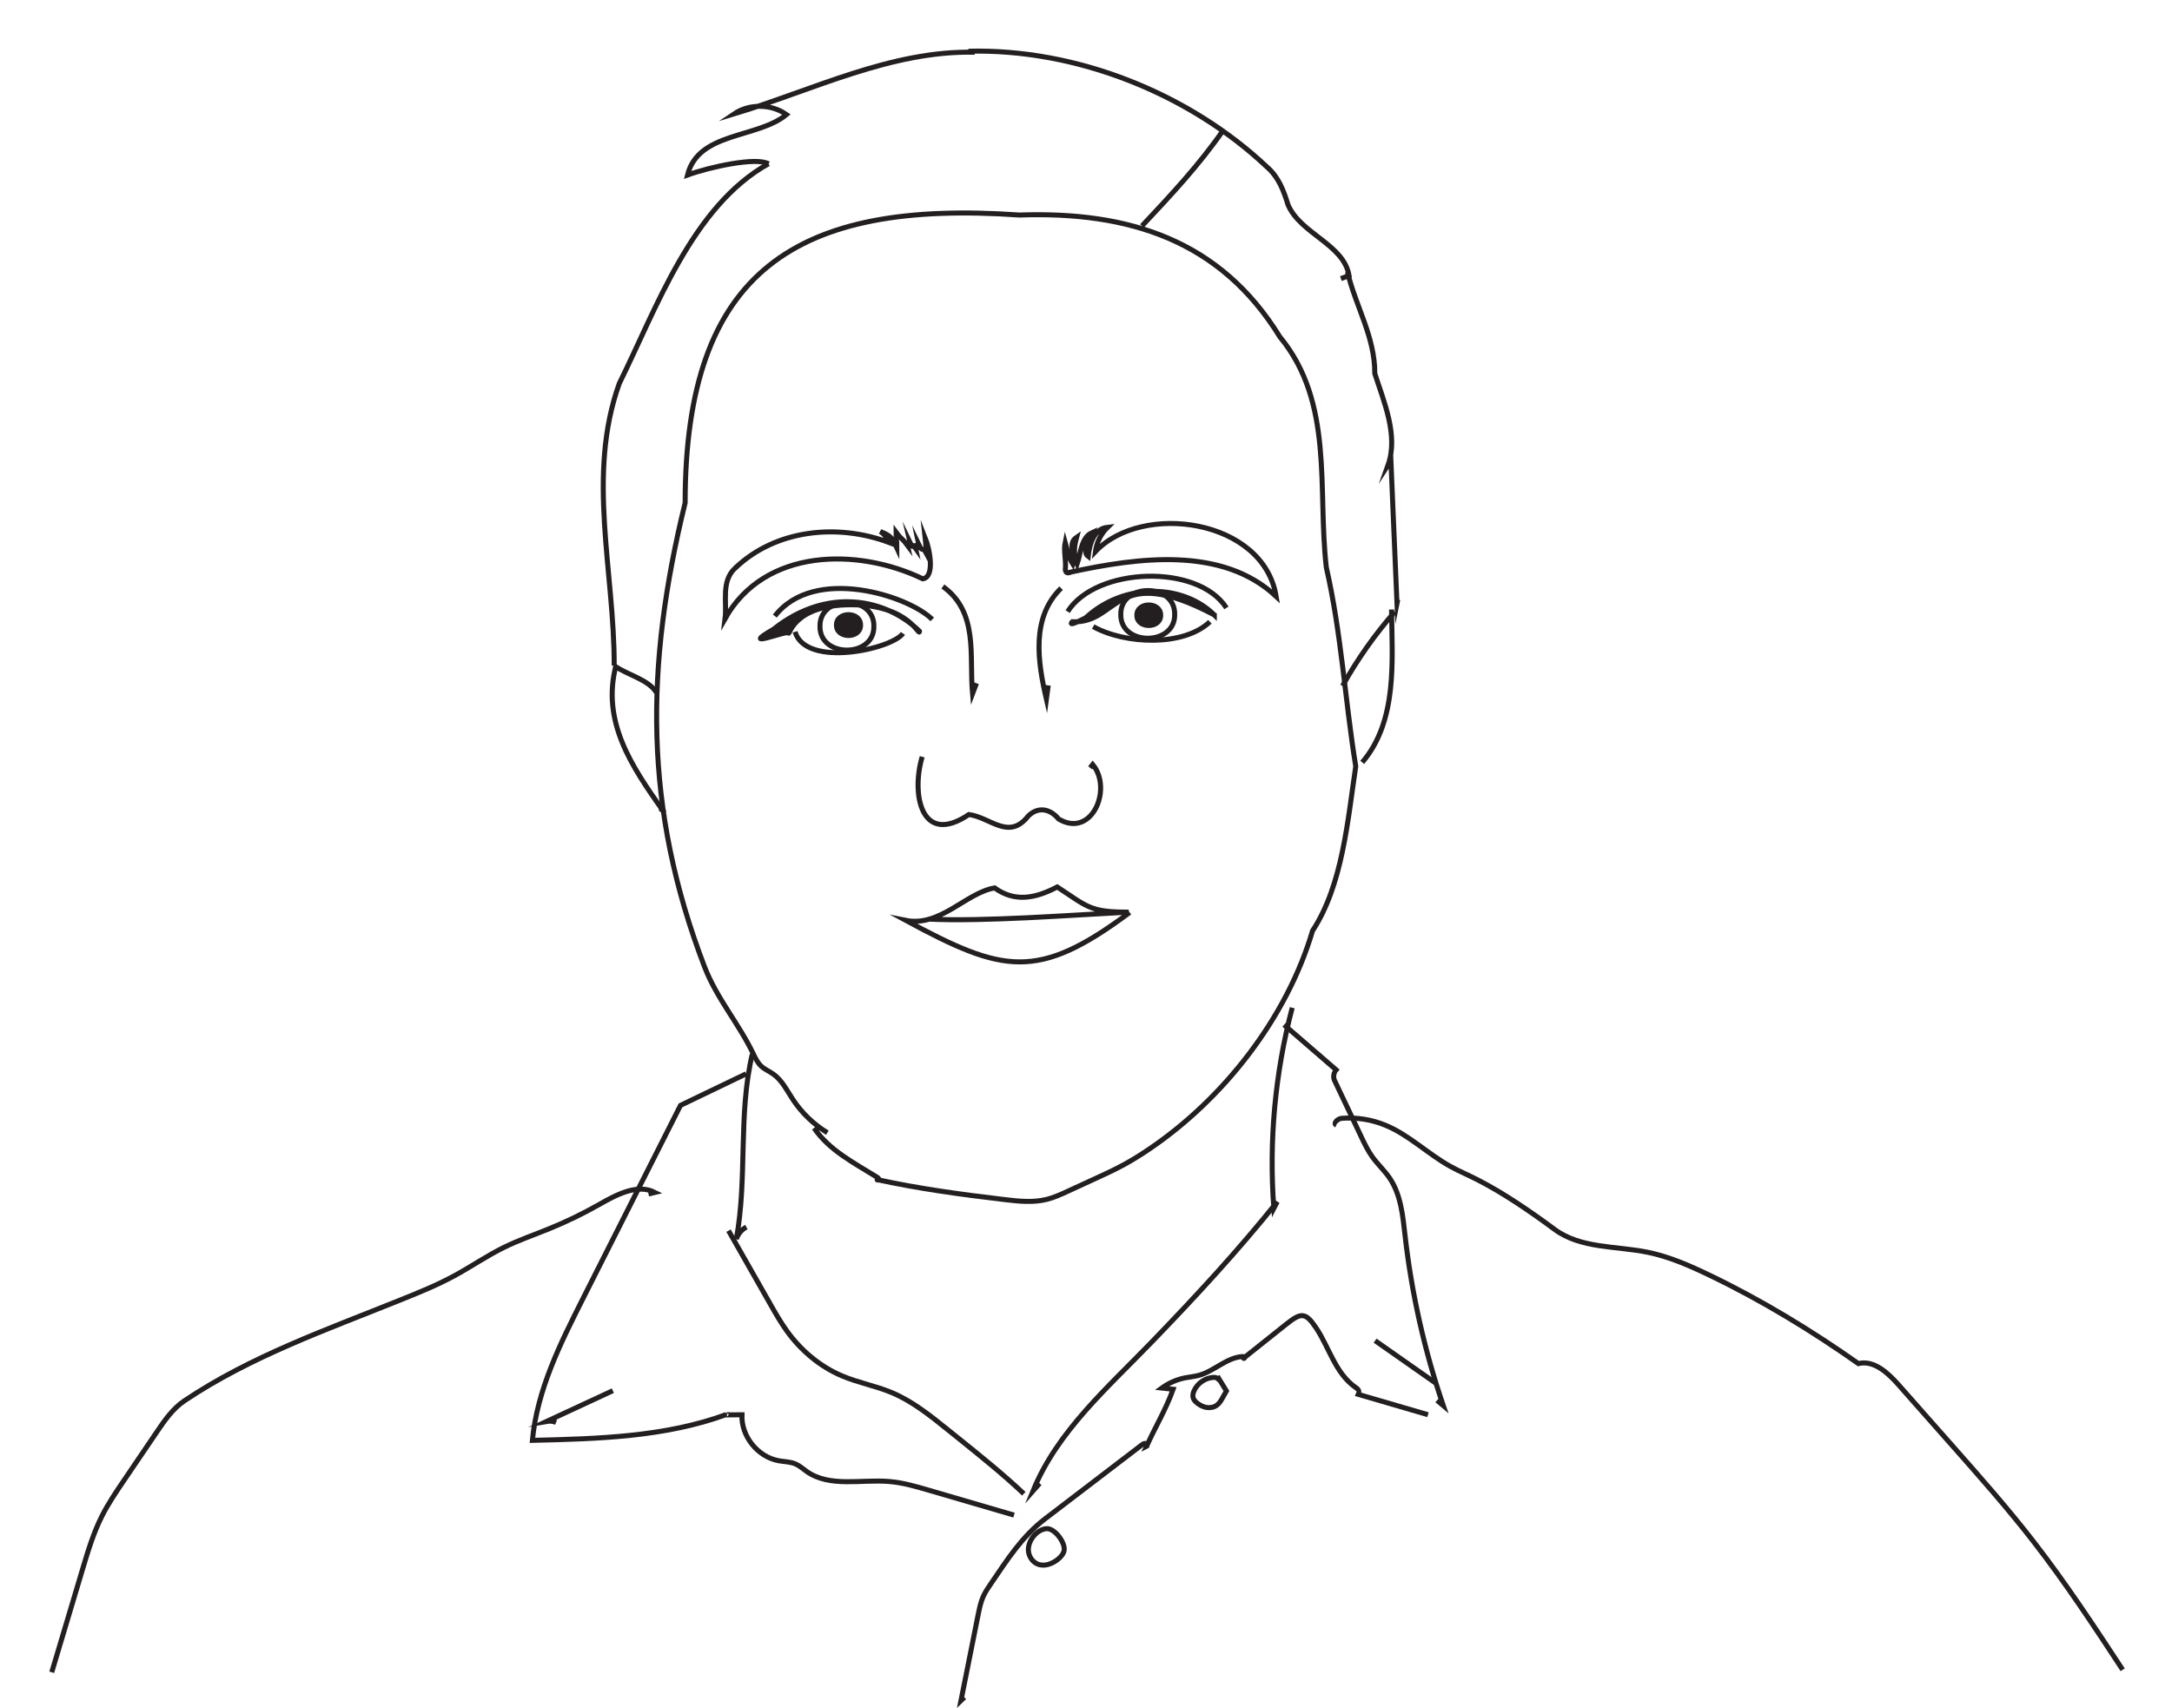 <?xml version="1.0" encoding="UTF-8"?>
<svg xmlns="http://www.w3.org/2000/svg" viewBox="0 0 432 339.76">
  <defs>
    <style>
      .cls-1, .cls-2 {
        stroke: #231f20;
        stroke-miterlimit: 10;
      }

      .cls-1, .cls-3 {
        fill: none;
      }

      .cls-2 {
        fill: #231f20;
      }
    </style>
  </defs>
  <g id="Eyebrows">
    <g>
      <path class="cls-1" d="m212.96,113.79c13.3-2.88,30.13-5.22,40.86,4.84-2.51-15.4-26.58-18.82-35.95-8.92.24-1.82,1.11-3.56,2.43-4.84-2.76.29-3.62,3.45-3.87,5.81-1.23-.87.2-3.58.79-4.75-2.21,1-2.27,4.17-2.98,6.24-.71-2-.66-3.27-.1-5.32-1.93,1.3-.14,3.57-.75,5.37-.93-1.47-1.05-2.71-1.53-4.38-.33,1.56.15,3.54.06,4.99,0,0-.32,1.57,1.05.98Z"/>
      <path class="cls-1" d="m146.22,113c8.07-7.71,20.35-8.94,30.63-5.09-.62-1.01-.76-1.54-1.76-2.19,2.11.86,2.33,1.2,3.29,3.27.01-2.11-.16-1.04-.16-3.14,1.31,1.75.93.84,2.23,2.58-.34-1.42.95,1.03.61-.39.74,1.52.05-.39,1.03,1-.34-1.58,1.02.94.68-.65.88,1.81.57-.05,1.51,1.72-.17-1.51-.1-1.66-.27-3.17.91,2.24,1.99,7.84-.47,8.19-13-6.25-31.44-6.1-39.32,7.9.4-3.34-.85-7.34,1.99-10.04Z"/>
    </g>
  </g>
  <g id="Eyes">
    <g>
      <path class="cls-2" d="m241.52,122.31c-6.08-6.08-17.75-6.62-25.58.57-3.94,2.06-2.67.79-2.67.79,9.39.45,8.15-11.97,28.25-1.36Z"/>
      <path class="cls-2" d="m182.88,125.55c-6.51-6.38-18.25-8.98-29.04-.39-7.23,4.2,2.89.09,3.02.74s.88-5.65,12.53-5.61,13.45,6.57,13.49,5.26Z"/>
      <path class="cls-1" d="m185.42,123.21c-4.64-4.68-23.48-10.81-31.31-.67"/>
      <path class="cls-1" d="m243.93,120.91c-5.73-8.9-25.99-8.12-31.58.74"/>
      <path class="cls-1" d="m240.64,123.67c-5.19,4.97-16.84,4.51-23.21.96"/>
      <path class="cls-1" d="m179.59,125.99c-2.11,3.08-19.27,6.97-21.46-.32"/>
      <path class="cls-1" d="m173.81,124.57c.11,6.32-10.83,6.32-10.72,0-.11-6.32,10.83-6.32,10.72,0Z"/>
      <path class="cls-2" d="m171.16,124.33c.05,2.76-4.84,2.76-4.79,0-.05-2.76,4.84-2.76,4.79,0Z"/>
      <path class="cls-2" d="m230.85,122.37c.05,2.72-4.78,2.72-4.73,0-.05-2.72,4.78-2.72,4.73,0Z"/>
      <path class="cls-1" d="m233.64,122.21c.11,6.32-10.83,6.32-10.72,0-.11-6.32,10.83-6.32,10.72,0Z"/>
    </g>
  </g>
  <g id="Layer_2" data-name="Layer 2">
    <path class="cls-1" d="m149.63,209.65c-2.85,12-.94,24.68-3.18,36.81.33-1.01,1.06-1.89,2-2.4"/>
    <path class="cls-1" d="m257.02,200.44c-3.42,12.98-4.66,26.52-3.66,39.9.23-.44.45-.88.68-1.31-7.72,9.65-16.34,18.97-24.93,27.86-8.84,9.15-18.83,17.84-23.63,29.62.43-.49.87-.98,1.3-1.46"/>
    <path class="cls-1" d="m203.63,297.11c-4.04-3.83-8.39-7.32-12.72-10.81-.83-.66-1.65-1.33-2.48-1.99-3.48-2.8-7.02-5.64-11.14-7.35-3.18-1.32-6.62-1.94-9.79-3.28-4.42-1.86-8.22-5.08-11.02-8.98-1.22-1.71-2.27-3.53-3.3-5.36-2.76-4.85-5.52-9.71-8.28-14.56"/>
    <path class="cls-1" d="m201.68,301.36c-5.66-1.65-11.31-3.31-16.97-4.96-2.55-.74-5.11-1.49-7.76-1.72-5.61-.49-11.88,1.24-16.49-1.99-.72-.5-1.37-1.12-2.18-1.48-1.05-.47-2.24-.46-3.37-.66-4.2-.75-7.52-4.88-7.34-9.15-.86,0-1.73.01-2.59.02.27-.11-.77.04-.5-.07-12.24,4.48-25.55,4.83-38.59,5.14.94-10.02,5.55-19.26,10.08-28.24,6.46-12.8,12.92-25.6,19.38-38.39,4.36-2.09,8.72-4.19,13.07-6.28"/>
    <path class="cls-1" d="m121.89,276.61l-13.17,6.11c.63-.11,1.29-.04,1.88.2"/>
    <path class="cls-1" d="m255.39,203.84c3.58,3.09,7.16,6.18,10.73,9.27-.71-.52-1.08.98-.7,1.77,1.76,3.72,3.53,7.43,5.29,11.15.66,1.4,1.33,2.8,2.23,4.06,1.05,1.47,2.41,2.71,3.43,4.2,2.27,3.33,2.65,7.56,3.1,11.57,1.31,11.48,3.86,22.81,7.6,33.74-.42-.35-.84-.7-1.25-1.06"/>
    <path class="cls-1" d="m284.02,281.39c-4.77-1.39-9.54-2.78-14.31-4.18.29.15.61-.24.53-.56s-.38-.52-.64-.7c-4.03-2.83-5.21-7.9-7.82-11.81-2.13-3.19-3.02-3.07-5.89-.8s-5.71,4.54-8.56,6.82c.09.13.29-.08.21-.21s-.26-.14-.41-.13c-3.18.19-5.64,2.93-8.72,3.75-.88.23-1.79.31-2.68.48-1.67.33-3.27,1.03-4.65,2.03.75.08,1.5.17,2.25.25-1.52,4.2-3.48,7.33-5.31,11.4.26-.12.11-.57-.17-.62s-.55.13-.77.3c-6.39,4.88-12.78,9.76-19.17,14.65-4.67,3.57-7.53,8.11-10.81,12.92-.57.83-1.14,1.67-1.55,2.59-.5,1.12-.74,2.34-.99,3.55-1.14,5.72-2.29,11.43-3.43,17.15.23-.22.45-.44.68-.67"/>
    <path class="cls-1" d="m422.19,332.12c-5.65-8.6-11.31-17.21-17.61-25.34-5.19-6.7-10.81-13.06-16.43-19.41-3.5-3.96-7-7.92-10.5-11.88-2.12-2.4-4.93-5.03-8.03-4.27-9.36-6.59-19.29-12.63-29.6-17.58-3.95-1.9-8-3.68-12.29-4.56-6.29-1.28-13.35-.72-18.51-4.54-4.74-3.5-10.03-7.15-15.27-9.84-1.82-.94-3.71-1.72-5.5-2.71-4.48-2.48-8.21-6.26-12.95-8.2-2.73-1.12-5.73-1.59-8.67-1.35-.78.06-1.74,1.02-1.04,1.35"/>
    <path class="cls-1" d="m10.29,332.62c2.04-6.82,4.08-13.64,6.12-20.46,1.07-3.59,2.16-7.21,3.84-10.56,1.27-2.53,2.87-4.89,4.46-7.23,2.14-3.16,4.28-6.32,6.43-9.48,1.58-2.33,3.22-4.72,5.55-6.28,13.15-8.83,28.3-14.14,42.96-20.05,3.63-1.46,7.27-2.93,10.71-4.8,3.35-1.82,6.5-4,9.93-5.68,2.89-1.42,5.95-2.46,8.93-3.68,3.4-1.38,6.7-2.98,9.89-4.79,3.46-1.96,7.6-4.23,11.15-2.44-.43.1-.85.21-1.28.31"/>
    <path class="cls-1" d="m273.5,266.66c4.02,2.82,8.04,5.63,12.06,8.45"/>
    <path class="cls-1" d="m211.67,308.16c-.03.77-.58,1.42-1.17,1.92-1.15.96-2.76,1.59-4.14,1.01-1.06-.45-1.76-1.57-1.82-2.71-.1-1.88,1.57-4.09,3.51-4.32,1.66-.2,3.69,2.6,3.62,4.11Z"/>
    <path class="cls-1" d="m242.13,273.73l1.8,2.94-.74,1.31c-.31.55-.64,1.13-1.15,1.51-.57.43-1.34.57-2.05.46s-1.37-.46-1.92-.91c-.32-.26-.62-.58-.75-.98-.15-.49-.02-1.03.2-1.49.66-1.42,2.11-2.44,3.67-2.59.32-.03.66-.02.92.16s.38.59.17.82"/>
    <path class="cls-3" d="m267.04,55.4c7.69,13.31,9.47,28.93,8.79,44.1.24,4.38-1.47,8.54-1.69,12.83.09,3.66,2.35,7.06,2.15,10.71"/>
    <path class="cls-3" d="m267.72,53.68c.45,14.65,11.05,28.75,8.08,43.86-1.48,2.78.93,5.2-.06,7.76-2.82,5,1.8,9.69,1.67,14.58-.3-.2-.6-.4-.9-.6"/>
  </g>
  <g id="Head">
    <g>
      <path class="cls-1" d="m164.56,225.3c-2.74-1.67-5.11-3.95-6.87-6.63-1.18-1.79-2.15-3.81-3.9-5.04-.78-.55-1.69-.92-2.39-1.57-.7-.65-1.13-1.53-1.54-2.38-2.93-6.13-7.25-10.99-9.71-17.32-12.19-31.73-11.83-59.91-3.88-92.34,0-46.35,22.23-60.32,66.47-57.25,21.73-.75,39.93,4.94,51.81,24.22,10.81,13.12,7.46,30.18,9.24,45.83,3,13.11,3.71,26.32,5.86,39.62-1.61,10.77-2.63,23.62-8.59,32.69-5.09,17.28-17.63,33.38-32.55,43.47-1.62,1.09-3.27,2.13-4.98,3.06-1.89,1.03-3.86,1.93-5.82,2.83-1.78.82-3.57,1.64-5.35,2.46-1.37.63-2.75,1.26-4.21,1.62-2.77.68-5.67.35-8.5.01-8.52-1.01-16.8-2.13-25.19-3.95,0,.17.32.1.33-.07s-.16-.29-.31-.39c-4.55-2.82-9.55-5.36-12.56-9.79.23.27.47.53.7.8"/>
      <path class="cls-1" d="m193.87,10.39c-16.56-.4-32.26,7.56-47.88,12.27,3.07-2.07,7.42-2.02,10.44.13-5.76,4.77-17.52,3.38-19.69,12.02,4.38-1.59,13.67-3.64,16.11-2.22"/>
      <path class="cls-1" d="m122.16,132.39c.05-18.68-5.54-37.93,1.02-56.13,7.4-14.96,14.5-35.24,29.67-43.69"/>
      <path class="cls-1" d="m192.61,10.19c21.42-.56,43.93,8.41,59.47,23.1,2.26,1.99,3.26,4.7,4.11,7.47,2.52,5.79,11.08,7.83,12.13,14.05-.54.2-1.08.41-1.62.61"/>
      <path class="cls-1" d="m227.13,44.94c5.76-6.14,11.31-12.04,16.24-19.14"/>
      <path class="cls-1" d="m184.6,182.81c11.21.54,28.7-.82,39.91-1.39-7.74.04-8.21-1.07-14.23-5-4.27,2.23-8.36,3.13-12.46.19-5.71.98-10.84,7.84-17.69,6.45,19.37,10.44,26.2,12.12,44.56-1.57"/>
      <path class="cls-1" d="m268.01,54.09c1.58,6.75,5.47,12.91,5.43,20.21,1.83,5.68,4.72,12.3,2.64,18.2.19-.29.38-.57.57-.86.42,9.36.78,19,1.2,28.37.05-.25.11-.5.16-.75"/>
      <path class="cls-1" d="m277.41,121.69c-3.97,4.53-7.46,9.48-10.39,14.74"/>
      <path class="cls-1" d="m122.16,132.4c2.56,1.84,6.8,2.72,8.4,5.35"/>
      <path class="cls-1" d="m270.94,151.64c7.07-8.29,5.94-20.2,5.83-30.41"/>
      <path class="cls-1" d="m122.54,132.29c-2.99,11.23,3.17,20.21,9.22,28.82-.08.03-.32-.09-.22-.16"/>
      <g>
        <path class="cls-1" d="m183.42,150.52c-2.21,7.47-.21,17.9,9.29,11.49,4.33.58,7.92,5.25,11.83.27,2.01-1.94,4.38-1.37,6.01.62,6.62,3.94,10.8-6.01,6.79-10.83-.17.22-.34.43-.52.65"/>
        <path class="cls-1" d="m187.53,116.65c7.16,5.14,5.23,13.84,5.9,21.31.26-.69.53-1.37.79-2.06"/>
        <path class="cls-1" d="m211.05,116.99c-6.01,5.84-4.65,14.63-2.93,22.06.12-.91.25-1.82.37-2.73"/>
      </g>
    </g>
  </g>
</svg>
